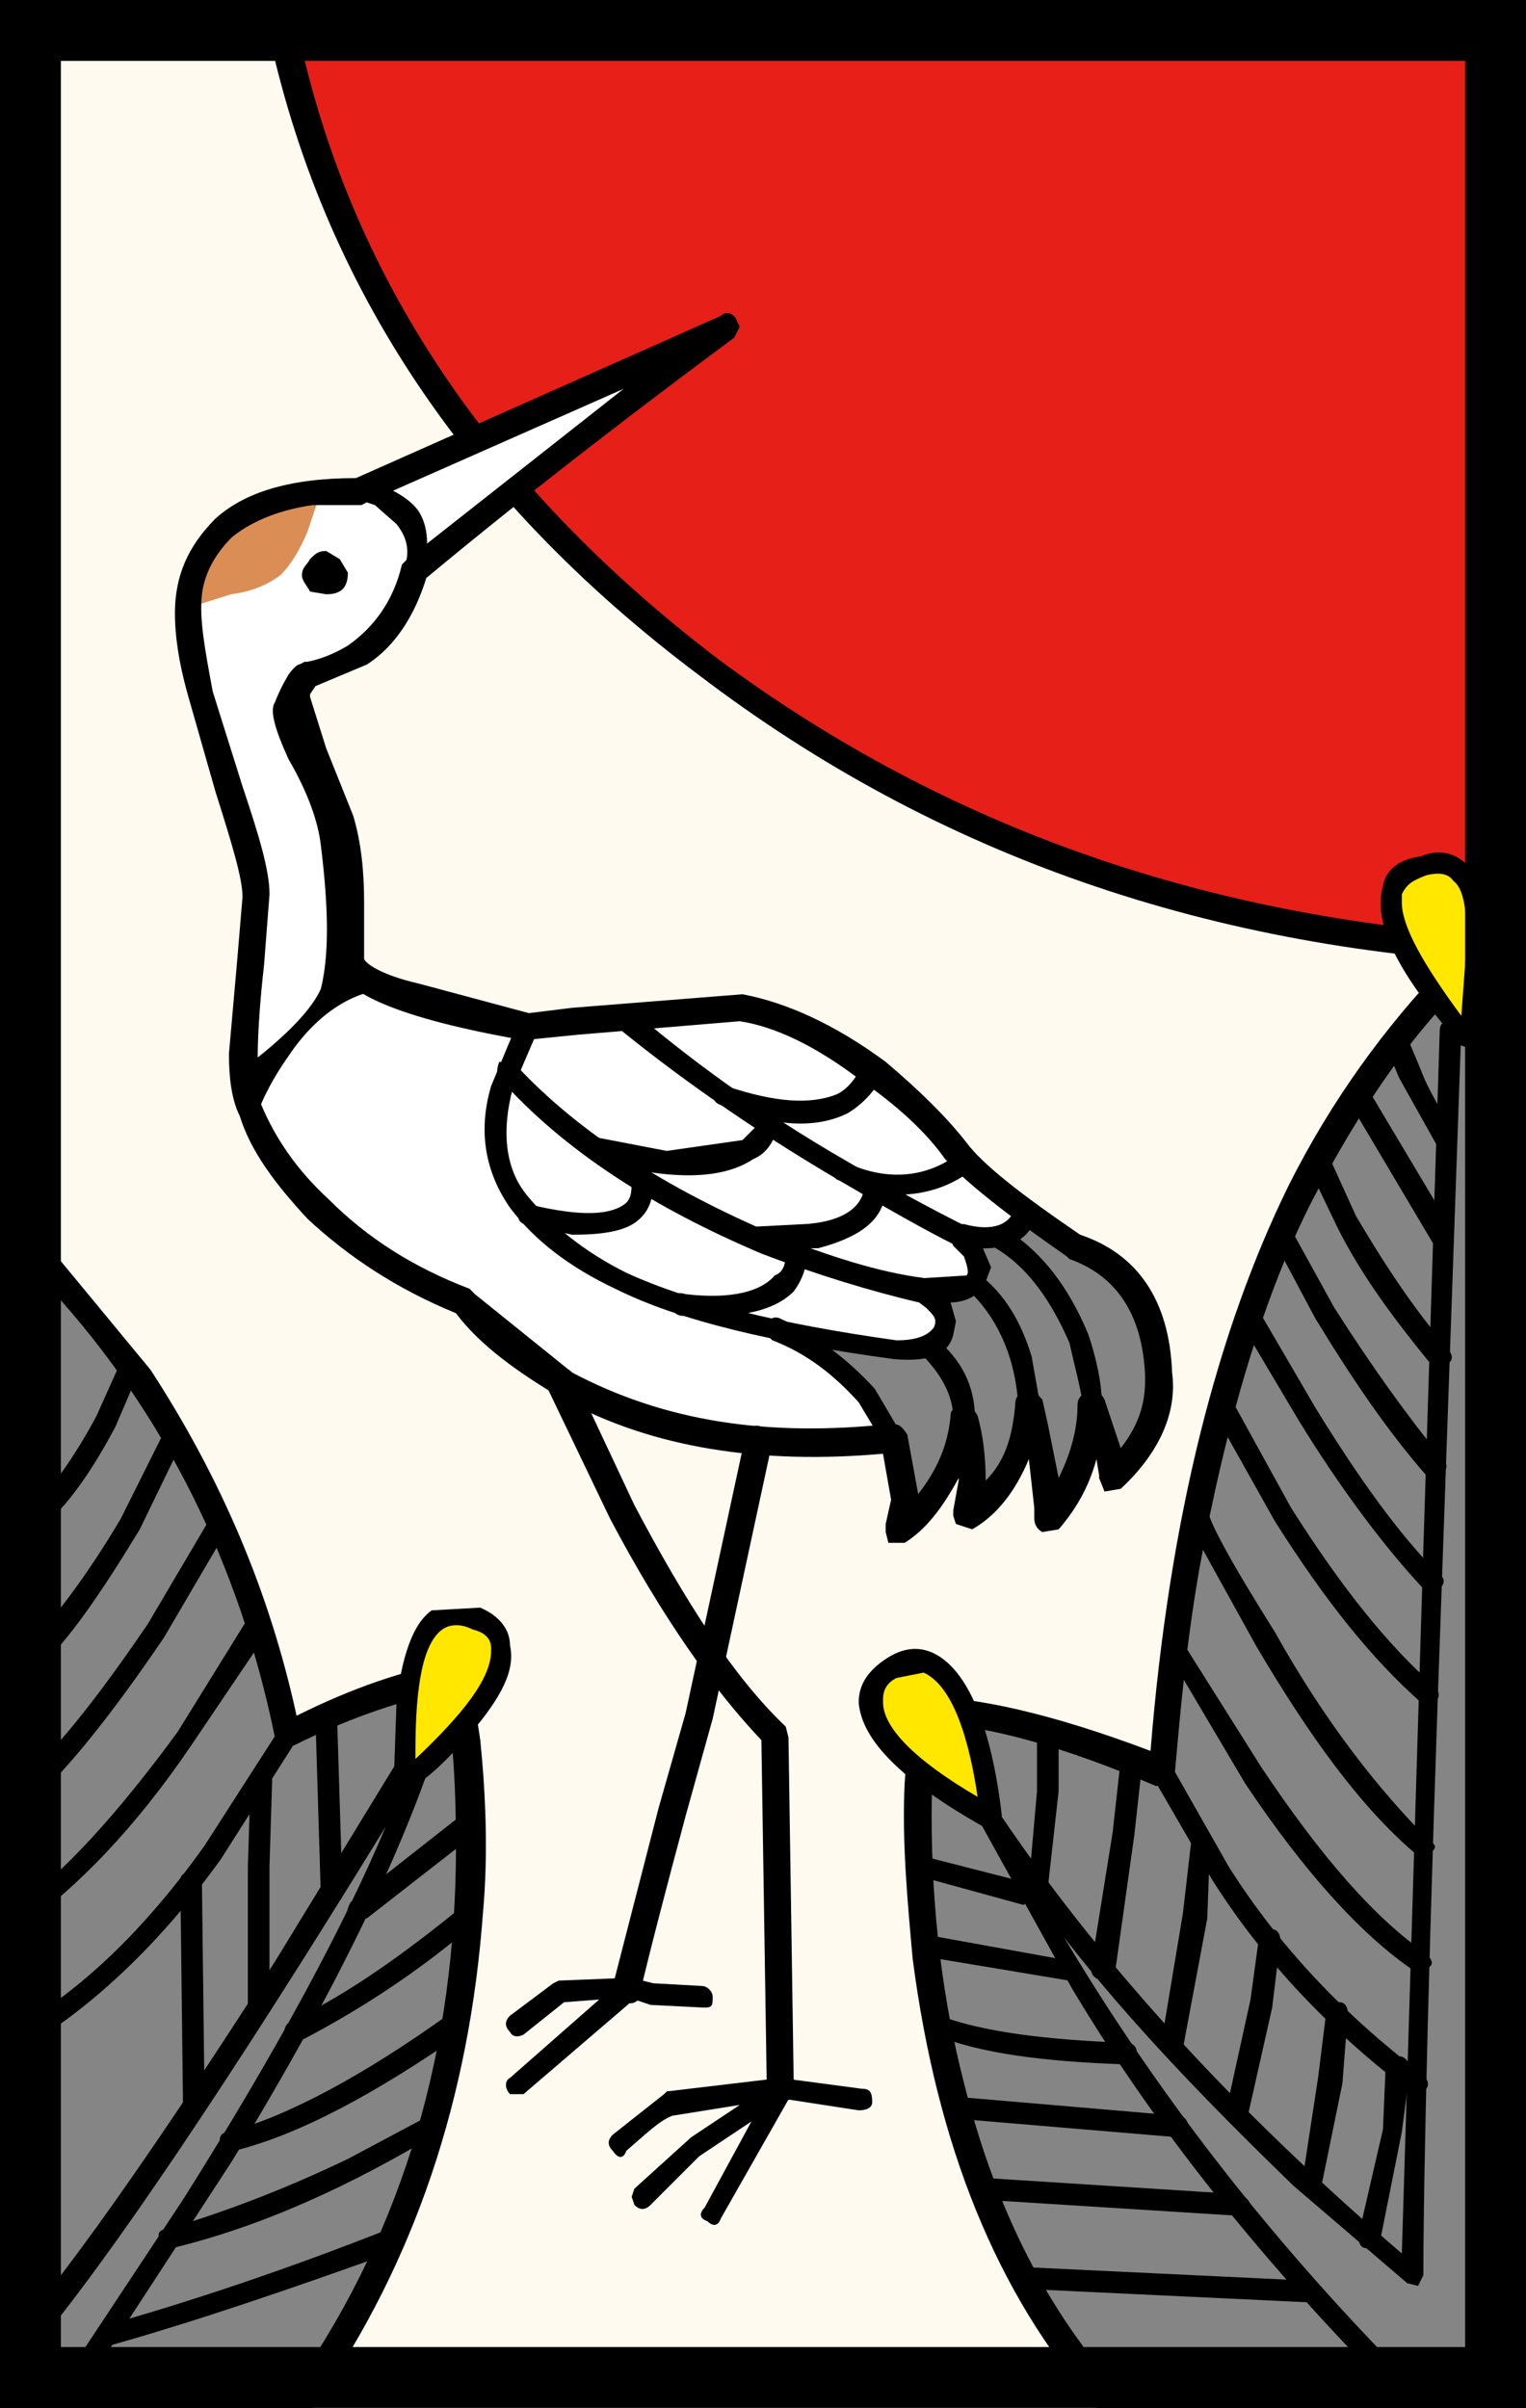 <svg xmlns="http://www.w3.org/2000/svg" width="372" height="587" viewBox="0 0 372 587"><path fill="#fffaf0" d="M0 0h372v587H0z"/><path fill="#E61F19" d="M373.36 231.83V2.56H67.66c12.53 63.25 46.8 116.6 104.1 160.1 57.32 42.8 124.52 65.87 201.6 69.17z"/><path d="M67.67-.73l-2.63.66-.66 2.63c12.52 64.57 48.1 118.6 106.07 162.07 57.97 44.14 125.17 67.2 202.25 70.5l2.64-.67 1.32-2.63V2.56c0-2.63-1.32-3.3-3.3-3.3H67.66zm302.4 6.6v222.66c-74.45-3.95-139.02-26.35-195-67.85C119.7 118.5 84.8 67.12 72.28 5.86h297.77z"/><path fill="#858585" d="M354.25 238.42c-13.83 13.83-26.35 31.62-36.9 52.7-12.5 23.72-22.4 54.68-28.32 92.23-3.3 19.1-4.6 34.9-5.93 48.75-25.03-10.54-44.8-15.15-57.97-15.15l-1.32 17.13c-.65 14.48.67 28.32 2 42.16 5.26 44.8 19.75 81.03 43.47 108.04h102.1l1.33-361.68c-5.27 3.3-11.86 8.57-18.45 15.82z"/><path d="M374.02 219.97c-.66-.66-2.64-.66-3.3 0-5.93 3.3-11.85 8.56-19.1 15.8-13.84 14.5-27 32.3-37.55 53.37-17.13 34.92-29 80.37-33.6 137.7-24.38-9.23-42.83-13.18-55.34-13.18-2.64 0-3.3 1.3-3.3 3.3l-1.3 17.77c-.67 13.84.64 28.34 1.96 42.82 5.93 45.47 20.4 81.7 44.8 109.36l1.97.68h102.1l3.3-3.3L376 222.6l-1.98-2.63zM320 292.44c14.5-27.67 30.3-49.4 49.4-63.25L368.1 581h-96.85c-17.14-19.77-29-44.15-36.24-73.14-5.26-20.42-7.9-42.16-7.9-65.22 0-10.54.66-18.44 1.32-22.4 12.52.66 30.3 5.27 53.36 15.15l3.3-.66 1.32-2.64c1.3-14.5 2.63-30.3 5.92-49.4 6.6-36.25 15.82-67.2 27.67-90.26z"/><path fill="#FFE700" d="M357.55 252.9c1.97-7.9 3.3-15.15 3.3-23.05 0-14.5-4.62-21.08-13.84-18.45-9.22 1.98-10.54 9.88-2.63 23.06 3.3 6.6 7.9 13.18 13.18 18.45z"/><path d="M357.55 210.74c-2.64-2.63-6.6-3.95-11.2-1.97-5.27.66-8.57 3.3-9.22 7.24-2.64 9.24 3.95 21.76 19.1 38.88l1.98.66 2.64-1.97c4.6-21.74 3.3-36.9-3.3-42.83zm-3.3 3.96c2.64 1.97 3.3 7.24 3.3 15.15l-1.32 17.8c-9.22-12.53-14.5-21.75-14.5-27.68V218c1.32-2.64 2.64-3.3 5.94-4.62 2.63-.66 5.26-.66 6.58 1.32z"/><path fill="#FFE700" d="M241.6 443.3c-1.32-8.56-2.64-16.47-5.27-23.05-4.6-14.5-11.2-19.1-19.77-13.18-7.9 5.26-5.92 12.5 5.93 23.06 5.26 4.6 11.85 8.56 19.1 13.17z"/><path d="M227.76 403.1c-3.95-1.96-7.9-1.3-11.85 1.33-3.94 2.64-6.58 5.93-6.58 10.54.65 9.23 10.54 19.1 30.3 30.3h3.3l1.3-2.63c-2.62-22.4-8.55-35.57-16.46-39.53zm10.55 34.93c-15.8-9.23-23.05-17.13-23.05-23.06v-.66c0-1.97.65-3.94 3.3-5.26l6.58-1.3c5.93 2.63 10.54 12.5 13.18 30.3z"/><path d="M353.6 248.96c-1.98 0-2.64.65-2.64 2.63L347 376.75l-5.27 172.6c-41.5-35.57-74.44-71.8-99.47-109.35-.66-1.3-1.98-1.97-3.3-1.3-1.3 1.3-1.97 1.97-1.3 3.28l23.7 42.82c20.43 34.27 46.12 65.88 75.1 95.53 1.33 1.98 2.64 1.98 3.96 0l.66-1.97-.66-1.32c-31.62-32.28-58.63-67.2-81.03-104.75 15.8 20.4 34.9 40.18 55.98 60.6l27.68 23.7 2.63.67 1.3-2.63c0-23.72 1.33-81.7 4.62-171.95l4.6-131.1c0-1.33-1.3-2.64-2.62-2.64z"/><path d="M285.73 430.8c-.65-1.33-1.97-2-3.95-1.33-1.3.66-1.97 1.97-.65 3.95l14.5 25.03c12.5 19.76 28.98 36.9 48.08 51.4.67 1.3 2.65 1.3 3.97-.66.65-.68.65-2-.66-3.3-19.1-14.5-34.9-30.98-47.43-50.74l-13.84-24.38zM288.37 400.48c-.65-1.32-1.3-2.63-3.3-1.32-1.3.66-1.97 1.98-.65 3.3l19.1 32.28c14.5 21.74 28.33 36.9 40.85 45.46 1.98 1.3 3.3 1.3 3.95-.66 1.32-.66.67-1.98-.65-3.3-12.52-8.56-25.7-23.7-40.2-45.45l-19.1-30.32zM294.3 367.54c-.66-1.32-1.97-1.98-3.3-.66-1.97.66-2.63 1.32-1.97 3.3l17.13 30.96c13.18 22.4 25.7 39.53 38.87 50.73 1.32 1.32 2.64 1.32 3.3 0 1.97-1.32 1.97-1.97 0-3.3-11.86-11.85-25.04-28.32-37.55-50.72-11.2-17.8-16.47-27.68-16.47-30.3zM300.23 341.2c0-1.33-1.98-2.65-3.3-1.33-1.97.66-1.97 1.98-1.3 3.95l15.15 27.02c12.5 19.76 23.7 33.6 35.56 44.13l3.96-.66c.66-.64.66-1.96-.66-3.28-11.2-9.88-22.4-23.7-34.92-43.48l-14.5-26.35zM306.82 319.44c-.66-1.97-1.98-1.97-3.3-1.3-1.97 1.3-1.97 2.62-1.3 3.94l14.48 24.37c10.54 17.14 21.08 30.97 30.3 40.86h3.96c1.32-1.32 1.32-2.63 0-3.3-9.88-9.87-19.76-23.7-30.3-40.84l-13.84-23.72zM314.72 299.68c-.65-1.97-1.97-1.97-3.3-1.3-1.96.65-2.63 1.96-1.3 3.28l10.54 19.77c9.22 15.14 17.78 27.66 27 38.2 1.98.66 3.3.66 3.96 0 1.32-1.97 1.32-2.63 0-3.95-8.57-10.54-17.13-22.4-26.36-36.9l-10.54-19.1zM323.95 281.9c-.66-1.32-1.98-2.64-3.3-1.32-1.97.66-2.63 1.32-1.97 3.3l7.25 15.14c5.92 11.86 13.83 22.4 22.4 32.94l4.6.66c1.32-1.32 1.32-1.98 0-3.95-8.56-9.88-15.8-21.09-22.4-32.28l-6.58-14.5zM333.83 266.08c.66 1.32 0 1.98-1.98 2.64-.65 1.3-1.97.66-3.3-.66l21.1 35.57c.65 1.33 1.97 1.33 3.95.66.65-.67.65-2.64.65-3.96l-20.42-34.25zM343.05 252.9c-.65-1.3-1.97-1.97-3.3-1.3-1.97 0-1.97 1.3-1.97 3.28l3.3 7.9 9.22 16.48 3.95 1.32c.66-1.32 1.32-2.64.66-4.6-3.3-4.63-6.58-9.9-8.55-15.17l-3.3-7.9zM249.5 552.66c-1.3 0-2.63.66-3.3 1.98 0 1.98 1.33 3.3 2.65 3.3l69.83 3.3c1.98 0 2.64-1.33 2.64-3.3 0-1.32-.66-1.98-2.64-1.98l-69.18-3.3zM239.62 530.92c-1.98-.66-3.3 0-3.3 1.98s.67 3.3 2.64 3.3l62.6 3.94 2.63-.65.64-1.33c0-1.98-1.3-2.63-3.3-3.3l-61.92-3.95zM233.03 511.15c-1.3 0-2.63 1.33-2.63 2.64-.66 1.97.65 2.63 1.97 2.63l54.68 4.6 2.64-1.96c0-2.64-1.33-3.3-2.64-3.3l-54.03-4.62zM229.08 491.4c-1.32-.66-3.3 0-3.3 1.32-.65 1.97 0 3.3 1.98 3.3 11.2 4.6 27.02 6.58 46.78 7.23 1.3 0 2.63-.65 2.63-2.63 0-1.32-.65-2.64-2.63-2.64-19.1-.66-34.92-2.63-45.46-6.6zM225.8 471.63c-1.33 0-2.65 0-3.3 1.98 0 1.32.65 2.65 2.63 3.3l35.57 5.93c1.98 0 3.3 0 3.3-1.98 0-1.3-.66-2.64-1.98-2.64l-36.23-6.57zM225.13 452.52c-1.98-.66-3.3 0-3.3 1.32-1.3 1.98-.66 3.3 1.32 3.3l26.35 7.24 3.3-1.98c0-1.97-.66-2.63-1.98-3.3l-25.7-6.58z"/><path d="M258.07 422.22c0-1.97-.66-1.97-2.64-1.97-1.32 0-2.64.65-2.64 1.97v14.5l-1.98 22.4c-.66 1.3 0 2.62 1.3 3.3 2 .65 3.3-.68 3.3-2l2.65-23.7v-14.5zM275.85 426.83c-1.3 0-2.63 0-2.63 1.97l-1.97 17.8-5.28 32.94c0 1.97.66 2.63 2.64 3.3 1.33 0 2.65-.67 3.3-2.64l4.62-32.94 1.97-17.8c0-1.97-.67-2.63-2.65-2.63zM292.32 446.6c-1.3 0-1.97.66-1.97 2.63l-1.98 17.14-5.27 31.6c-.66 2 .66 2.65 1.98 3.3 1.97.67 2.63 0 3.3-1.97l5.92-31.63.66-17.77c0-2-.65-3.3-2.64-3.3zM310.1 470.3c-1.96-.64-2.62 0-3.28 2.65l-1.98 14.5-5.93 27c-.65 1.98 0 2.64 2 3.3 1.3.65 2.62 0 3.28-1.98l5.93-26.35 2-16.47c0-1.32-.67-2.63-2-2.63zM326.58 488.1c-1.97 0-3.3.66-3.3 2.64l-1.97 15.8-3.94 25.7c-.66 1.32 0 2.64 1.32 3.3 1.98.66 2.64 0 3.3-1.98l5.26-25.7 1.32-17.12c0-1.32-.66-2.64-1.98-2.64zM341.08 501.27c-1.98 0-3.3 1.33-3.3 2.64l-.65 15.17-5.93 25.7c0 1.3 0 3.28 1.97 3.28 1.32 1.32 2.64 0 3.3-1.98l5.26-26.35 1.98-15.15c0-1.97-1.3-3.3-2.62-3.3z"/><path fill="#858585" d="M74.26 584.28c24.38-34.9 38.2-74.44 40.2-119.24 1.3-14.5.65-27.67-1.33-41.5l-1.97-15.8c-14.5 3.28-27.67 7.9-40.85 15.14-6.58-31.62-18.44-59.96-36.23-86.3L9.04 305.6 1.8 584.3h72.46z"/><path d="M114.45 407.07c0-1.32-1.32-2.64-3.95-1.98-11.86 1.97-25.04 6.58-38.2 13.17-6.6-30.3-18.46-57.98-35.6-84.33l-25.02-30.3-3.96-.66-1.97 2.64-7.25 278.66.66 2.64 2.63.66h72.46c1.32 0 1.98-.66 2.64-1.32 24.37-34.9 37.55-75.1 40.84-119.9 1.32-14.5.66-28.98-.65-42.16l-2.65-17.13zM67 423.54l2 1.97h2.63c11.86-5.92 24.37-10.53 36.9-13.16 1.97 11.2 2.63 24.38 2.63 37.56 0 49.4-12.52 92.88-38.87 131.1H5.1l7.23-266.82c27.67 30.3 46.12 67.2 54.69 109.36z"/><path d="M106.54 417.6c-1.97 0-2.63 0-3.3 1.32l-36.23 59.3c-27 42.16-48.08 72.46-63.23 90.26-.66 1.97-.66 2.63.66 3.95h3.95c17.8-21.1 46.78-63.9 85.65-127.15-10.54 25.04-27 55.34-49.4 90.9L13.64 583l-.65 1.3 1.3 2.64 3.96-1.32 38.2-58.63c27.03-44.14 43.5-79.72 51.4-106.07 0-1.32 0-1.98-1.32-3.3z"/><path fill="#FFE700" d="M98.64 434.08l16.47-16.47c9.23-11.85 9.23-19.75 1.32-23.7-8.56-3.3-14.5 1.96-17.13 16.47-.66 7.9-1.32 15.14-.66 23.7z"/><path d="M117.08 391.9l-11.85.67c-4.62 3.3-7.25 11.2-8.57 22.4l-.66 19.1 1.32 2.65 2.63-.67c4.62-2.63 9.23-7.25 14.5-13.17 7.9-9.22 11.2-15.8 9.88-21.74 0-3.95-2.63-7.24-7.25-9.23zm2.64 9.9v.65c0 6.6-6.6 15.16-18.45 26.35v-1.97c0-16.47 1.98-26.35 6.6-29.64 1.97-1.34 4.6-1.34 7.24 0 2.64.65 4.62 1.96 4.62 4.6zM71.63 420.25c-1.98-.67-2.64 0-3.96 1.97L49.88 449.9c-14.5 20.42-30.3 35.57-46.77 44.8-1.97 1.3-2.62 2.62-1.3 3.94.65 1.32 1.97 1.98 3.95.66 16.47-9.88 32.94-25.04 48.1-46.1l18.44-29c1.3-1.98.64-3.3-.67-3.95zM63.72 393.23c-.66-.66-1.97-.66-3.3 1.32L43.3 422.2C28.8 442 15.63 456.5 3.77 465.05c-1.98 1.32-1.98 1.98-.66 3.3.67 1.32 1.33 1.32 3.3.65 12.52-9.22 26.36-23.06 40.2-43.5l19.1-28.3c.66-1.34 0-3.3-1.98-3.97zM54.5 368.2c-1.32-.66-2.64 0-3.3 1.98l-15.15 25.68C23.53 414.3 13 427.5 3.77 435.4c-.66 1.32-1.32 1.97 0 3.3l3.95.65c9.23-8.57 19.77-21.74 32.28-40.2l15.82-27c.65-1.3.65-2.64-1.32-3.95zM43.3 347.78c-1.32-.66-1.98 0-3.3 1.3l-10.54 21.1c-8.56 14.5-17.13 25.68-25.03 33.6-.66 1.97-.66 3.3 0 3.95 1.32 1.3 2.63 1.3 3.95 0 8.56-7.9 16.47-19.77 25.7-34.93l10.54-21.73c1.32-1.32.66-2.63-1.32-3.3zM32.76 330.65c-1.98-.67-3.3 0-3.3 1.3l-5.93 13.2c-5.27 9.87-11.2 18.44-17.78 24.36-1.32.67-1.32 2 0 3.97 1.3 1.32 2.63 1.32 3.3 0 7.9-6.6 13.83-15.8 19.1-25.7l5.92-13.83c.66-1.98 0-3.3-1.3-3.3z"/><path d="M46.6 456.48c-1.98 0-2.64.66-2.64 1.97l.66 55.34c0 1.97 1.32 2.63 2.63 2.63l2.64-2.64-.67-55.35c0-1.3-1.32-1.97-2.64-1.97zM63.72 432.1c-1.3 0-2.63.66-2.63 1.98l-.67 21.08v34.26c0 1.97 1.32 2.63 2.63 2.63 1.98 0 2.64-1.3 2.64-2.63v-34.26l.65-21.08c0-1.32-.65-1.98-2.63-1.98zM82.17 418.92c0-1.97-1.32-3.3-2.64-3.3-1.97 0-2.63 1.33-2.63 3.3l1.3 42.82c.02 1.33 1.33 1.98 3.3 1.98 1.32 0 1.98-.65 1.98-2.63l-1.3-42.18zM113.13 441.98l-27.67 21.74c-.66 1.32-1.3 2.64 0 3.3l3.95.65 27.02-21.07c-1.3.65-2.63 0-3.3-1.33-1.3-.65-1.3-1.97 0-3.3zM114.45 463.73l-1.32.65c-14.5 11.87-28.33 21.75-42.16 28.34-1.32.65-1.98 1.97-1.32 3.3.66 1.3 1.98 1.96 3.95 1.3 13.84-7.24 28.33-16.47 42.83-29 1.32-.64 1.32-1.96 0-3.28l-1.98-1.3zM113.13 491.4l-3.3-.66c-21.07 15.15-39.52 25.03-54 28.98-2 0-2.65 1.32-2 3.3l3.3 1.3c15.8-3.94 34.26-13.82 56-28.97 1.32-1.32 1.32-1.98 0-3.96zM107.86 515.77c-1.32-1.32-1.98-1.32-3.3 0L84.8 526.3c-16.47 7.9-30.96 13.2-44.14 17.14-1.97 0-2.63 1.32-1.3 3.3 0 1.3.64 2.63 2.62 1.3 21.74-5.26 43.48-15.14 65.22-28.32 1.98-.65 1.98-1.98.66-3.95zM97.98 545.42c0-1.98-1.32-1.98-3.3-1.98-25.03 9.88-48.74 17.8-69.83 23.7-1.32 0-1.32 1.34-1.32 3.3.66 1.33 1.32 2 3.3 1.33 21.08-5.93 44.14-13.84 69.83-23.06 1.98-.65 2.63-1.97 1.32-3.28z"/><path fill="#FFF" d="M86.12 160.02c7.25-5.27 13.18-11.86 15.15-21.1 26.36-21.06 51.4-40.83 75.77-59.28l-88.94 40.2-12.52.65c-9.22 1.3-16.47 3.94-20.42 7.9-5.27 5.26-8.57 10.53-9.22 16.46-.66 5.93.65 13.84 3.3 24.38l7.9 27L62.4 218l-2.63 26.34c-.66 11.86-.66 21.1 1.32 26.35 2.62 7.9 8.55 16.46 15.8 23.7 9.88 9.9 22.4 17.14 36.23 23.07l24.38 19.76c21.75 12.52 48.76 16.47 80.38 13.18l1.98 8.57c1.3 5.94.66 11.2-.66 14.5l6.6-6.6c5.26-5.92 7.9-13.17 9.22-21.07l1.3 8.57c1.33 7.24.67 12.5-.65 15.14l6.6-5.9c5.26-5.28 7.23-12.53 8.55-21.75l2.64 9.22c1.98 7.9 1.98 13.84 1.98 19.1 6.58-7.24 10.54-16.46 10.54-27.67l2.63 7.25 2.65 10.54 6.6-7.26c3.94-5.92 5.26-12.5 4.6-18.44-.66-16.47-7.25-27-20.42-30.97-14.5-9.88-24.38-17.78-29-23.05-4.6-5.93-11.85-12.52-20.4-19.1-11.87-9.23-22.42-13.84-32.3-15.82l-31.62 1.98-20.4 2.63-21.76-5.27c-13.83-3.95-21.08-7.25-21.08-10.54v-14.5c0-6.58-.65-13.83-2.63-20.4l-9.22-22.4c-2.63-6.6-1.97-11.22 1.98-12.53 3.3-.66 7.25-1.98 10.54-4.6z"/><path fill="#858585" d="M228.43 317.47c2.63 1.98 3.3 3.95 1.97 6.6-1.32 3.95-5.27 5.92-11.86 4.6l-29.64-4.6c9.22 3.28 16.47 9.2 22.4 16.46l6.58 9.88 1.98 8.58c1.32 5.93.66 11.2-.66 14.5l6.6-6.6c5.26-5.92 7.9-13.18 9.22-21.08l1.3 8.57c1.33 7.24.67 12.5-.65 15.14l6.6-5.9c5.26-5.3 7.24-12.53 8.56-21.75l2.63 9.22c1.98 7.9 1.98 13.84 1.98 19.1 6.6-7.24 10.54-16.46 10.54-27.67l2.63 7.25 2.65 10.54 6.6-7.26c3.94-5.92 5.26-12.5 4.6-18.43-.66-16.47-7.25-27-20.42-30.97l-11.86-8.56c-1.32 3.95-3.95 5.93-8.56 6.6l-6.58-.67 2.63 3.96c1.32 3.3 1.32 5.92 0 7.24-2.63 3.3-6.6 3.95-13.17 1.98l3.95 3.3z"/><path fill="#DA8E55" d="M78.22 119.83c-11.2 1.32-18.45 4.6-23.06 8.56-5.93 5.92-9.22 12.5-9.22 19.75l10.53-3.3c5.28-.64 9.23-2.62 11.86-4.6 2.64-2.63 4.6-5.93 6.6-10.54l3.3-9.87z"/><path d="M179.67 78.33c-.66-1.98-2.63-2.64-3.95-1.32l-88.94 39.54c-15.8 0-27 3.3-34.26 9.88-6.58 6.6-9.88 13.83-9.88 23.06 0 4.6.66 11.2 3.3 20.42l6.58 23.06c3.95 12.5 6.6 21.08 6.6 25.7l-1.33 15.8-1.98 22.4c0 5.93.65 11.2 2.63 15.15 2.64 8.58 8.56 16.48 16.47 25.04 9.88 9.23 21.74 17.13 36.23 23.06 5.93 7.9 15.16 14.5 26.36 21.1 21.75 11.84 48.1 15.8 77.75 13.17l1.98 11.2-1.32 5.92v1.97l.66 2.63h3.96c5.27-3.3 9.22-8.56 13.17-15.8v.65l-1.32 7.25v1.3l.65 2 3.96 1.3c5.9-3.3 10.53-9.2 13.82-17.12l1.32 11.86v2.63c0 1.32.65 2.64 1.97 3.3l3.97-.66c3.95-4.6 7.25-9.88 9.22-17.12l.65 3.95v.66l1.32 3.3 3.95-.68c9.22-8.55 13.84-18.43 12.52-28.32-.66-17.8-8.57-28.98-22.4-33.6-14.5-9.88-23.72-17.13-27.67-22.4-4.6-5.93-11.2-12.52-19.76-19.76-12.5-9.23-24.37-14.5-34.9-16.47l-41.52 3.3-10.54 1.3-27-7.24c-8.57-1.97-12.53-4.6-13.18-5.93v-13.83c0-7.25-.66-14.5-2.64-21.08l-6.6-16.48-3.94-12.52v-.66l1.32-1.98L89.42 162c7.24-4.62 11.86-12.52 14.5-21.1 27-22.4 52.03-41.5 75.1-58.62l1.3-2.64-.65-1.3zM49.23 144.86c.66-5.27 3.3-9.88 7.24-13.83 3.96-3.3 10.55-6.6 19.77-7.9H88.1l1.3-.67L152 94.8l-52.7 41.5-1.32 1.32c-1.98 8.56-6.6 15.15-13.18 19.76-3.3 1.98-6.58 3.3-9.88 3.95h-.66c-2.63 1.32-3.95 2.64-4.6 4.62l-.67 3.95c0 2.63 1.3 7.25 4.6 15.15l6.6 15.15c1.3 6.6 1.97 12.52 1.97 19.77v14.5c0 7.24 15.15 13.83 45.46 19.1l13.17-1.32 39.53-3.3c8.56 1.32 18.45 5.93 29.64 14.5 8.57 5.93 15.82 12.52 20.43 19.1 4.6 5.28 14.5 13.18 29.65 23.72l.65.65c11.2 3.96 17.8 13.18 18.45 28.34v1.3c0 5.28-1.32 10.55-5.93 16.48l-3.96-11.85c-.65-1.34-1.97-2.65-3.94-2-1.32.66-2.64 1.33-2.64 3.3 0 5.28-1.32 11.2-4.6 17.8l-2.65-13.2-1.32-5.9c-1.3-1.34-1.96-2.65-3.94-2.65-1.3.66-2.63 1.98-2.63 3.3-.66 8.56-2.64 14.48-7.25 19.1 0-5.93-.66-11.2-1.97-15.8-.66-1.33-1.97-2.65-3.3-2.65-2.63.66-3.28 1.32-3.28 2.64-.67 7.24-3.3 13.18-7.9 19.1l-2.65-14.5c-1.3-1.96-1.97-2.63-3.95-2.63-30.3 3.3-55.34-.65-77.74-12.5l-23.7-19.1-1.33-1.33c-13.84-5.27-25.04-12.5-34.26-21.73-7.9-7.25-13.18-15.16-16.48-23.06-1.3-5.28-1.3-17.13.66-34.26L65.7 218c0-5.94-2.64-14.5-6.6-26.36l-7.24-23.06c-1.97-10.54-3.3-17.8-2.63-23.72z"/><path d="M185.6 347.78c-1.98-.66-3.3 0-3.96 2.63l-14.5 67.2-6.57 23.07-11.2 43.48c0 2.63.65 3.94 3.3 3.94 1.3.66 3.28 0 3.28-1.98 2.64-11.2 6.6-26.35 11.2-43.48l6.6-23.72 14.48-67.2c0-1.97-.65-3.28-2.63-3.94z"/><path d="M155.95 483.5c-.66-.67-1.97-1.33-3.3-1.33l-16.46.66-1.33.66-10.54 7.9c-1.32 1.3-1.32 2.63 0 3.95.66 1.3 1.98 1.3 3.3.66l9.88-7.9 8.57-.66-21.74 19.1c-1.32.66-1.32 2.64 0 3.96h3.3l27.66-23.72c.65-.65.65-1.98.65-3.3z"/><path d="M153.98 482.17c-1.32-.66-3.3 0-3.3 1.32 0 1.97 0 3.28 1.98 3.28l5.93 1.98 13.16.66c1.98 0 1.98-.66 1.98-2.64 0-1.3-1.32-2.63-2.63-2.63l-11.85-.66-5.27-1.33zM191.53 420.9c-12.52-11.86-24.38-30.3-36.9-54.02l-15.15-32.27c-1.3-1.32-3.3-1.98-5.27-1.32-1.3.66-1.3 1.98-1.3 3.3v.66l15.8 32.94c12.52 23.72 25.04 41.5 36.9 54.02l1.32 84.98 1.3 1.97c.67 1.33.67 1.33 2 1.33 1.97 0 3.28-1.33 3.28-3.3l-1.3-85.64-.67-2.64z"/><path d="M192.85 507.86c-.66-1.3-1.98-1.97-2.64-1.3l-27.66 3.28-.66.66-12.5 9.88c-1.33 1.32-1.33 2.64 0 3.95 1.3 1.98 2.62 1.98 3.28 0 4.6-3.95 7.9-7.25 11.2-8.56l16.47-2.64-11.86 7.9-13.83 12.52-.66 1.98.66 1.97c1.3 1.33 2.63 1.33 3.95 0l11.85-11.85 21.74-14.5.65-1.97v-1.32z"/><path d="M192.2 511.82l17.12 2.63c1.97 0 3.3-.66 3.3-1.97 0-2.64-.67-3.3-2.65-3.3l-19.76-2.63c-.65-.66-1.3 0-1.97 1.3l-16.47 30.32c-1.32 1.32-1.32 2.63.66 3.3 1.32 1.3 2.63 1.3 3.3-.67l16.47-28.98zM84.8 139.6l-1.98-3.3-3.3-1.98c-1.97 0-2.62.66-3.94 1.98-.66 1.32-1.98 1.97-1.98 3.95 0 1.32 1.32 2.64 1.98 3.96l3.95.66c3.3 0 5.27-1.3 5.27-5.27zM85.46 219.97c0-6.6-.66-13.84-2.63-20.42l-9.23-22.4c-2.63-6.6-1.97-11.2 1.98-12.52 0-1.98-.66-1.98-1.98-2.64-1.3-.67-3.95 2.63-6.58 9.2-1.32 2 0 6.6 3.3 13.85 4.6 7.9 7.24 15.15 7.9 21.08 1.97 15.8 1.97 27.02 0 34.92-1.98 4.6-7.9 11.2-18.45 19.1 0 3.95 0 7.25 1.32 10.54l1.3 1.97c1.32-4.6 4.62-10.54 7.9-15.15 6.6-9.88 15.16-15.8 24.4-16.47-5.94-2.64-9.24-5.27-9.24-6.6v-14.48zM88.1 116.54c-1.32 0-2.64.66-2.64 1.97 0 2.65.66 3.3 1.98 3.3l3.95 1.32 5.26 4.62c2.63 3.3 3.3 6.58 1.98 10.53 0 1.32.65 2.64 1.97 3.3 2 0 2.65-.66 2.65-1.98 1.32-5.94 1.32-11.2-1.32-15.16-1.98-2.64-5.27-4.6-8.56-5.93l-5.27-1.96zM129.6 248.3c-1.3-1.32-2.63-.66-3.3.66l-6.58 15.8c-3.3 11.2-1.32 21.1 4.6 29.65 5.94 7.92 14.5 14.5 25.7 19.78 15.82 7.9 38.87 13.17 67.86 17.13 7.9.66 13.18-.65 14.5-5.92l.65-3.3-1.3-4.6c3.94 0 6.58-1.98 7.9-3.3l1.97-5.27-1.98-4.6c7.25 0 11.86-2.64 13.17-8.57v-.66l-1.98-2.63c-1.98 0-2.63 0-3.3 1.97-1.3 3.97-5.27 5.94-12.5 3.97-1.33 0-2.65 0-2.65 1.97-.65.66-.65 1.98 0 3.3l2.64 2.63c.67 1.98 1.32 3.95.67 4.62l-10.54.65c-1.32 0-2.64.65-3.3 1.96 0 1.34 0 3.3 1.32 3.3l2.64 2c1.96 1.97 2.62 2.63 1.96 4.6-1.32 1.98-3.95 3.3-9.22 3.3-28.33-3.96-50.07-9.23-65.88-16.48-10.54-5.26-18.45-11.85-24.38-19.1-5.27-6.6-5.93-15.8-3.3-25.7l5.94-13.83c.66-.67.66-2-1.32-3.3z"/><path d="M125.65 259.5l-3.95-.66c-.66 1.97-.66 2.63 0 3.95 15.8 17.78 37.55 31.6 63.9 42.8 13.83 5.28 27 9.24 38.2 11.87 2 0 2.64-.66 3.3-2.63 0-1.33-.66-2.64-1.97-3.3-10.55-1.32-23.06-5.27-36.24-10.54-26.36-11.2-48.1-25.03-63.25-41.5zM152.66 245h-3.96c-1.3 1.32-1.3 3.3 0 3.96 15.16 12.5 33.6 25.7 56 38.87 11.2 6.58 20.43 11.85 28.33 15.8 1.98.67 2.64.67 3.96-1.3.64-1.33.64-2-1.33-3.3-7.9-3.96-17.8-9.23-29-15.82-21.73-12.5-39.52-25.68-54-38.2z"/><path d="M129.6 293.75c-1.97-1.3-3.3-.66-3.3 1.32s0 2.64 1.33 3.3l11.85 2.63c6.6 0 12.52-.66 15.8-3.3 3.3-2.63 3.97-5.92 3.97-9.88l-.66-1.97-2.65-.66c-1.3 0-1.97.65-1.97 2.62 0 2.64 0 4.62-1.98 5.93-3.95 2.64-11.2 2.64-22.4 0z"/><path d="M142.12 279.26c0 1.98.66 2.64 1.98 3.3 18.44 5.27 31.62 5.27 39.52 0 3.3-1.32 5.27-4.62 5.93-7.9.66-2-.66-2.65-1.97-3.3-1.98 0-2.64.66-2.64 2.63l-3.95 3.94-18.46 2.64-17.13-3.3c-1.3 0-2.62.66-3.28 1.98z"/><path d="M213.27 258.84c-1.32-.66-3.3-.66-3.3 1.3-1.3 2.65-3.3 5.3-5.92 6.6-6.6 2.64-15.16 1.98-27-1.97-1.33-1.32-2-.66-3.3.66 0 1.97 0 3.3 1.97 3.95 12.5 5.27 23.06 5.93 30.96 1.98 3.3-1.98 6.6-5.27 8.57-9.23 0-1.32 0-3.3-1.98-3.3zM196.8 304.96c0-1.33-1.32-1.98-3.3-1.98-1.3 0-1.97 1.3-1.97 2.64 0 2.63-.66 4.6-2.64 5.27-3.3 3.94-10.55 5.9-21.75 4.6-1.98-.66-3.3 0-3.3 1.97 0 1.98.67 3.3 2.64 3.3 12.5.66 21.73-.66 27-5.93 1.98-2.64 3.3-5.93 3.3-9.88z"/><path d="M213.27 287.82c-1.32-.66-1.98 0-2.64 1.98-.66 4.6-5.27 7.9-13.83 8.57l-12.52.65c-1.98 0-2.64.66-2.64 1.98 0 2.63.66 3.3 1.98 3.3h15.82c9.88-2.64 15.8-6.6 16.46-13.84 0-1.98-.65-2.64-2.63-2.64z"/><path d="M237.65 281.24c-1.32-.66-1.98-1.32-3.95 0-7.9 5.92-17.14 6.58-26.36 2.63-1.98-1.32-2.64-.66-3.95.66-.67 1.98 0 3.3 1.96 3.3l10.54 3.3c7.9.65 15.15-1.33 21.1-5.94 1.3-.67 1.96-2.64.65-3.96zM190.2 321.43c-1.3-.67-3.28 0-3.28 1.97-.66.66 0 1.98 1.3 3.3 8.58 3.3 15.16 8.56 21.1 15.15l5.93 9.88c.65 1.98 1.3 1.98 3.3 1.98 1.3-.66 1.97-2.63 1.3-3.95l-6.6-11.2c-6.57-7.24-14.47-13.17-23.04-17.13zM227.76 326.03l-3.95.66c-1.3.65-1.3 1.97.67 3.28 4.6 4.62 7.9 9.9 7.9 15.82 0 1.32.66 2.64 2.64 2.64 2 0 2.65-1.32 2.65-2.64 0-7.9-3.3-14.5-9.9-19.77zM238.96 310.88c-1.32-1.32-2.64-1.32-3.3 0l-.65 1.32.67 1.98c7.24 6.58 11.86 16.47 12.52 28.32 0 1.98.65 2.64 2.62 1.98 1.32 0 2.64-.66 2.64-2.64l-1.98-11.2c-2.63-8.56-6.58-15.14-12.52-19.76zM244.23 299.02l-3.3 1.32c-1.3 1.32-1.3 2.63.67 3.3 8.56 4.6 14.5 13.17 19.1 23.7 1.32 5.94 2.64 10.56 3.3 15.16 0 1.32.66 2.64 1.97 2.64 1.98 0 2.64-1.32 2.64-2.64 0-5.27-1.3-11.2-3.28-17.13-4.62-11.2-11.2-20.4-21.1-26.35z"/><path stroke-miterlimit="100" d="M364.58 579.58H7.42V7.42h357.16v572.16z" fill="none" stroke="#000" stroke-width="14.84"/></svg>